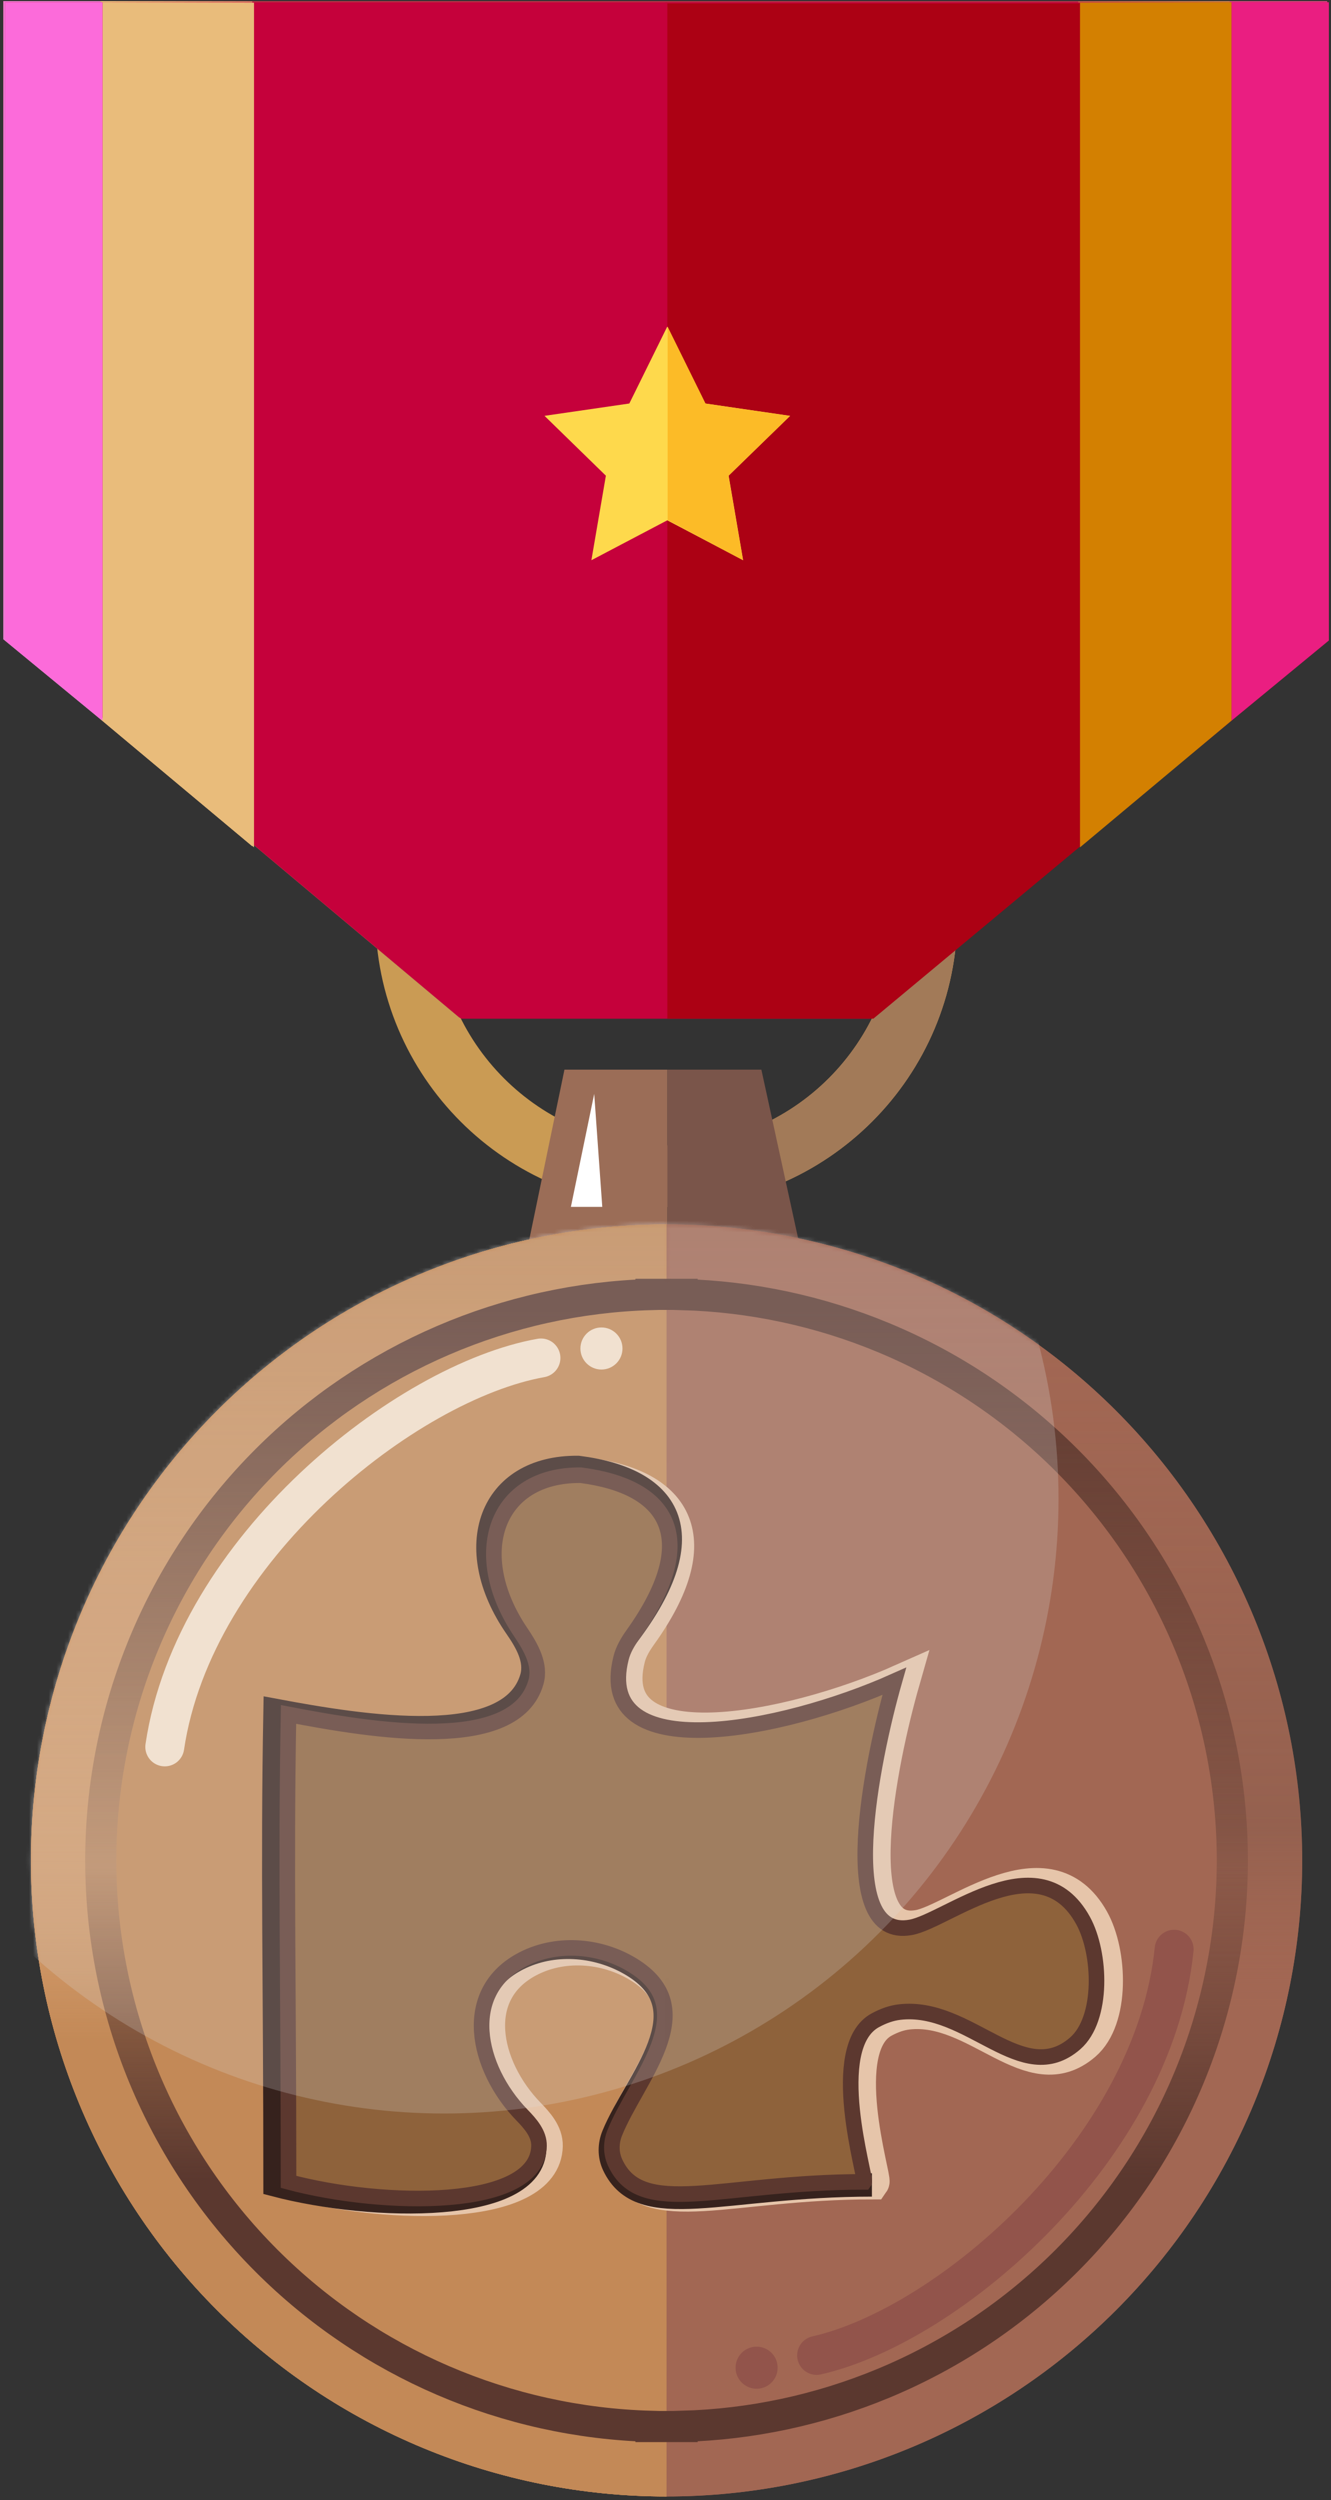 <svg width="342" height="642" viewBox="0 0 342 642" fill="none" xmlns="http://www.w3.org/2000/svg">
<rect x="0" y="0" width="342" height="642" fill="#333333" stroke="none"/>
<path d="M245.983 235.166C245.983 276.455 212.511 309.927 171.222 309.927C129.933 309.927 96.461 276.455 96.461 235.166C96.461 193.876 129.933 160.405 171.222 160.405C212.511 160.405 245.983 193.876 245.983 235.166ZM112.198 235.166C112.198 267.764 138.624 294.189 171.222 294.189C203.82 294.189 230.246 267.764 230.246 235.166C230.246 202.568 203.82 176.142 171.222 176.142C138.624 176.142 112.198 202.568 112.198 235.166Z" fill="#CA9B54"/>
<path d="M171.223 309.927C212.512 309.927 245.984 276.455 245.984 235.166C245.984 193.876 212.512 160.405 171.223 160.405V176.142C203.821 176.142 230.246 202.568 230.246 235.166C230.246 267.764 203.821 294.189 171.223 294.189V309.927Z" fill="#A27A58"/>
<path d="M195.635 274.688H171.451V328.582H207.381L195.635 274.688Z" fill="#7A554A"/>
<path d="M133.564 330.079L145.036 274.688H171.451V330.079H133.564Z" fill="#9B6D57"/>
<path d="M171.271 641.098C127.952 641.098 86.407 623.889 55.777 593.259C25.146 562.628 7.938 521.083 7.938 477.765C7.938 434.446 25.146 392.902 55.777 362.271C86.407 331.64 127.952 314.432 171.271 314.432V477.765V641.098Z" fill="#C38957"/>
<path d="M171.271 641.098C127.952 641.098 86.407 623.889 55.777 593.259C25.146 562.628 7.938 521.083 7.938 477.765C7.938 434.446 25.146 392.902 55.777 362.271C86.407 331.64 127.952 314.432 171.271 314.432V477.765V641.098Z" fill="url(#paint0_linear_3448_7962)"/>
<path d="M171.271 314.432C192.72 314.432 213.959 318.656 233.775 326.865C253.592 335.073 271.598 347.104 286.764 362.271C301.931 377.438 313.962 395.443 322.171 415.26C330.379 435.076 334.604 456.315 334.604 477.765C334.604 499.214 330.379 520.453 322.171 540.27C313.962 560.086 301.931 578.092 286.764 593.259C271.597 608.425 253.592 620.456 233.775 628.665C213.959 636.873 192.72 641.098 171.27 641.098L171.271 477.765V314.432Z" fill="url(#paint1_linear_3448_7962)"/>
<path d="M340.986 0.294H0.869L0.96 163.116L118.02 261.313H223.079L340.986 164.167V0.294Z" fill="#B63146"/>
<path d="M223.957 261.293H171.013V0.582H340.668V164.15L223.957 261.293Z" fill="#A12528"/>
<path d="M277.047 0.4V217.305L315.99 184.748V0.285L277.047 0.4Z" fill="#C78449"/>
<path d="M315.99 184.75V0.294H340.99V164.172L315.99 184.75Z" fill="#D6437F"/>
<path d="M64.812 0.4V217.305L25.87 184.748V0.285L64.812 0.4Z" fill="#E9BC7B"/>
<path d="M25.869 184.75V0.294H0.869V164.172L25.869 184.75Z" fill="#EA7BCE"/>
<path d="M340.986 0.294H0.869L0.96 163.116L118.02 261.313H223.079L340.986 164.167V0.294Z" fill="#B63146"/>
<path d="M223.957 261.293H171.013V0.582H340.668V164.15L223.957 261.293Z" fill="#A12528"/>
<path d="M277.047 0.4V217.305L315.99 184.748V0.285L277.047 0.4Z" fill="#C78449"/>
<path d="M315.99 184.75V0.294H340.99V164.172L315.99 184.75Z" fill="#D6437F"/>
<path d="M64.812 0.4V217.305L25.87 184.748V0.285L64.812 0.4Z" fill="#E9BC7B"/>
<path d="M25.869 184.75V0.294H0.869V164.172L25.869 184.75Z" fill="#EA7BCE"/>
<path d="M341.445 0.59H1.328L1.419 163.413L118.479 261.609H223.538L341.445 164.464V0.59Z" fill="#C5013B"/>
<path d="M224.416 261.589H171.472V0.878H341.127V164.446L224.416 261.589Z" fill="#AC0114"/>
<path d="M277.506 0.696V217.601L316.449 185.045V0.581L277.506 0.696Z" fill="#D38001"/>
<path d="M316.449 185.047V0.59H341.449V164.468L316.449 185.047Z" fill="#EA1E81"/>
<path d="M65.272 0.696V217.601L26.329 185.045V0.581L65.272 0.696Z" fill="#E9BC7B"/>
<path d="M26.328 185.047V0.59H1.328V164.468L26.328 185.047Z" fill="#FC6BDA"/>
<path d="M171.27 619.14C133.775 619.14 97.815 604.245 71.302 577.732C44.789 551.219 29.895 515.26 29.895 477.765C29.895 440.27 44.789 404.31 71.302 377.797C97.815 351.284 133.775 336.39 171.27 336.39V477.765V619.14Z" fill="#C38958"/>
<path d="M171.27 336.39C189.835 336.39 208.219 340.046 225.371 347.151C242.524 354.256 258.109 364.67 271.237 377.797C284.365 390.925 294.778 406.51 301.883 423.663C308.988 440.815 312.645 459.199 312.645 477.765C312.645 496.33 308.988 514.714 301.883 531.867C294.778 549.019 284.365 564.604 271.237 577.732C258.109 590.86 242.524 601.273 225.371 608.378C208.219 615.483 189.835 619.14 171.27 619.14V477.765V336.39Z" fill="#A26753"/>
<path d="M171.27 623.14H175.27V623.085C192.997 622.597 210.497 618.869 226.902 612.074C244.54 604.768 260.566 594.06 274.065 580.56C287.564 567.061 298.273 551.035 305.579 533.397C312.884 515.76 316.645 496.856 316.645 477.765C316.645 458.674 312.884 439.77 305.579 422.132C298.273 404.494 287.565 388.468 274.065 374.969C260.566 361.47 244.54 350.761 226.902 343.456C210.497 336.661 192.997 332.933 175.27 332.445V332.39H171.27H167.27V332.445C130.164 333.465 94.793 348.65 68.474 374.969C41.211 402.232 25.895 439.209 25.895 477.765C25.895 516.32 41.211 553.297 68.474 580.56C94.793 606.879 130.164 622.064 167.27 623.085V623.14H171.27Z" stroke="url(#paint2_linear_3448_7962)" stroke-width="8"/>
<path d="M83.848 565.79C108.344 572.301 148.205 572.93 148.515 556.543C148.574 553.418 146.3 550.876 144.119 548.636C132.298 536.497 128.082 516.765 144.602 508.506C153.624 503.995 164.948 505.108 173.405 510.606C190.825 521.929 173.615 539.453 168.076 553.183C167.083 555.643 167.051 558.426 168.166 560.834C174.951 575.481 195.526 565.79 232.467 565.79C233.101 564.876 222.559 531.152 235.36 524.282C237.499 523.134 239.546 522.418 241.663 522.181C259.598 520.174 273.214 542.022 286.903 530.262V530.262C294.234 523.964 293.641 507.011 288.923 498.576C277.623 478.373 253.914 498.688 244.522 500.425C224.943 504.047 234.356 457.833 240.249 437.238C211.313 450.119 162.479 459.709 169.71 431.241C170.265 429.058 171.447 427.077 172.761 425.247C190.354 400.75 182.189 387.278 159.325 384.32C135.203 384.062 128.933 408.62 148.261 430.353" stroke="#E6C5AA" stroke-width="9"/>
<path d="M168.73 426.652C189.582 400.018 181.423 385.433 156.965 382.32C134.203 382.08 126.845 402.908 141 423.348C143.698 427.243 146.315 431.758 144.988 436.307C139.513 455.066 101.71 448.945 79.075 444.701C78.326 485.118 79.075 514.795 79.075 566.58C104.381 573.198 145.575 573.831 145.81 557.139C145.854 553.998 143.553 551.456 141.338 549.228C128.937 536.754 124.585 516.315 142.418 508.107C151.438 503.956 162.426 505.037 170.916 510.187C189.848 521.67 171.77 539.693 165.995 553.781C164.972 556.275 164.94 559.105 166.087 561.544C173.087 576.422 194.32 566.58 232.445 566.58" stroke="#36221D" stroke-width="6"/>
<path d="M171.034 425.25C188.545 400.751 180.419 387.278 157.663 384.32C135.731 384.084 128.628 404.561 142.231 424.673C144.85 428.546 147.397 433.005 146.11 437.499C140.819 455.963 104.371 449.936 82.546 445.756C81.823 485.561 82.546 514.789 82.546 565.79C106.928 572.302 146.607 572.93 146.905 556.537C146.962 553.416 144.698 550.874 142.526 548.632C130.794 536.523 126.592 516.863 142.887 508.569C151.918 503.971 163.328 505.094 171.785 510.677C188.948 522.007 171.86 539.495 166.366 553.199C165.383 555.65 165.352 558.418 166.455 560.818C173.2 575.488 193.678 565.79 230.457 565.79C231.088 564.876 220.596 531.152 233.336 524.282C235.431 523.152 237.438 522.441 239.509 522.193C257.426 520.047 271.084 542.07 284.688 530.215C291.92 523.912 291.326 507.064 286.692 498.664C275.466 478.314 251.815 498.685 242.454 500.425C222.969 504.047 232.337 457.833 238.201 437.238C209.401 450.12 160.794 459.71 168.001 431.234C168.552 429.056 169.727 427.078 171.034 425.25Z" fill="url(#paint3_linear_3448_7962)" stroke="#5C382F" stroke-width="4"/>
<mask id="mask0_3448_7962" style="mask-type:alpha" maskUnits="userSpaceOnUse" x="7" y="314" width="328" height="328">
<path d="M171.271 641.098C127.952 641.098 86.407 623.889 55.777 593.259C25.146 562.628 7.938 521.083 7.938 477.765C7.938 434.446 25.146 392.902 55.777 362.271C86.407 331.64 127.952 314.432 171.271 314.432V477.765V641.098Z" fill="#C38957"/>
<path d="M171.271 641.098C127.952 641.098 86.407 623.889 55.777 593.259C25.146 562.628 7.938 521.083 7.938 477.765C7.938 434.446 25.146 392.902 55.777 362.271C86.407 331.64 127.952 314.432 171.271 314.432V477.765V641.098Z" fill="#C38957"/>
<path d="M171.271 314.432C192.72 314.432 213.959 318.656 233.775 326.865C253.592 335.073 271.598 347.104 286.764 362.271C301.931 377.438 313.962 395.443 322.171 415.26C330.379 435.076 334.604 456.315 334.604 477.765C334.604 499.214 330.379 520.453 322.171 540.27C313.962 560.086 301.931 578.092 286.764 593.259C271.597 608.425 253.592 620.456 233.775 628.665C213.959 636.873 192.72 641.098 171.27 641.098L171.271 477.765V314.432Z" fill="#A26753"/>
<path d="M171.27 619.14C133.775 619.14 97.815 604.245 71.302 577.732C44.789 551.219 29.895 515.26 29.895 477.765C29.895 440.27 44.789 404.31 71.302 377.797C97.815 351.284 133.775 336.39 171.27 336.39V477.765V619.14Z" fill="#C38958"/>
<path d="M171.27 336.39C189.835 336.39 208.219 340.046 225.371 347.151C242.524 354.256 258.109 364.67 271.237 377.797C284.365 390.925 294.778 406.51 301.883 423.663C308.988 440.815 312.645 459.199 312.645 477.765C312.645 496.33 308.988 514.714 301.883 531.867C294.778 549.019 284.365 564.604 271.237 577.732C258.109 590.86 242.524 601.273 225.371 608.378C208.219 615.483 189.835 619.14 171.27 619.14V477.765V336.39Z" fill="#A26753"/>
<path d="M171.27 623.14H175.27V623.085C192.997 622.597 210.497 618.869 226.902 612.074C244.54 604.768 260.566 594.06 274.065 580.56C287.564 567.061 298.273 551.035 305.579 533.397C312.884 515.76 316.645 496.856 316.645 477.765C316.645 458.674 312.884 439.77 305.579 422.132C298.273 404.494 287.565 388.468 274.065 374.969C260.566 361.47 244.54 350.761 226.902 343.456C210.497 336.661 192.997 332.933 175.27 332.445V332.39H171.27H167.27V332.445C130.164 333.465 94.793 348.65 68.474 374.969C41.211 402.232 25.895 439.209 25.895 477.765C25.895 516.32 41.211 553.297 68.474 580.56C94.793 606.879 130.164 622.064 167.27 623.085V623.14H171.27Z" stroke="#5B382F" stroke-width="8"/>
<path d="M82.848 558.306C107.344 564.817 147.205 565.446 147.515 549.059C147.574 545.934 145.3 543.391 143.119 541.152C131.298 529.012 127.082 509.28 143.602 501.022C152.624 496.511 163.948 497.624 172.405 503.122C189.825 514.445 172.615 531.969 167.076 545.698C166.083 548.159 166.051 550.941 167.166 553.349C173.951 567.997 194.526 558.306 231.467 558.306C232.101 557.392 221.559 523.667 234.36 516.798C236.499 515.65 238.546 514.934 240.663 514.697C258.598 512.69 272.214 534.538 285.903 522.778V522.778C293.234 516.479 292.641 499.527 287.923 491.091C276.623 470.888 252.914 491.203 243.522 492.941C223.943 496.563 233.356 450.348 239.249 429.753C210.313 442.635 161.479 452.224 168.71 423.757C169.265 421.574 170.447 419.593 171.761 417.763C189.354 393.266 181.189 379.794 158.325 376.836C134.203 376.577 127.933 401.136 147.261 422.869" stroke="#E6C5AA" stroke-width="9"/>
<path d="M167.73 419.167C188.582 392.534 180.423 377.949 155.965 374.836C133.203 374.596 125.845 395.424 140 415.863C142.698 419.759 145.315 424.274 143.988 428.823C138.513 447.582 100.71 441.461 78.075 437.216C77.326 477.634 78.075 507.311 78.075 559.095C103.381 565.714 144.575 566.347 144.81 549.655C144.854 546.514 142.553 543.971 140.338 541.743C127.937 529.27 123.585 508.831 141.418 500.623C150.438 496.471 161.426 497.552 169.916 502.702C188.848 514.186 170.77 532.209 164.995 546.297C163.972 548.791 163.94 551.62 165.087 554.06C172.087 568.937 193.32 559.095 231.445 559.095" stroke="#36221D" stroke-width="6"/>
<path d="M170.034 417.765C187.545 393.267 179.419 379.794 156.663 376.836C134.731 376.6 127.628 397.076 141.231 417.189C143.85 421.061 146.397 425.521 145.11 430.015C139.819 448.478 103.371 442.451 81.546 438.272C80.823 478.077 81.546 507.305 81.546 558.306C105.928 564.818 145.607 565.446 145.905 549.053C145.962 545.932 143.698 543.39 141.526 541.148C129.794 529.039 125.592 509.379 141.887 501.084C150.918 496.487 162.328 497.61 170.785 503.193C187.948 514.522 170.86 532.011 165.366 545.714C164.383 548.166 164.352 550.934 165.455 553.333C172.2 568.004 192.678 558.306 229.457 558.306C230.088 557.392 219.596 523.667 232.336 516.798C234.431 515.668 236.438 514.957 238.509 514.709C256.426 512.563 270.084 534.585 283.688 522.731C290.92 516.428 290.326 499.579 285.692 491.179C274.466 470.829 250.815 491.201 241.454 492.941C221.969 496.563 231.337 450.348 237.201 429.753C208.401 442.636 159.794 452.226 167.001 423.75C167.552 421.571 168.727 419.593 170.034 417.765Z" fill="url(#paint4_linear_3448_7962)" stroke="#5C382F" stroke-width="4"/>
</mask>
<g mask="url(#mask0_3448_7962)">
<circle cx="114.174" cy="384.89" r="157.863" fill="#D9D9D9" fill-opacity="0.23"/>
</g>
<path d="M171.271 641.098C127.952 641.098 86.407 623.889 55.777 593.259C25.146 562.628 7.938 521.083 7.938 477.765C7.938 434.446 25.146 392.902 55.777 362.271C86.407 331.64 127.952 314.432 171.271 314.432V477.765V641.098Z" fill="#C38957"/>
<path d="M171.271 641.098C127.952 641.098 86.407 623.889 55.777 593.259C25.146 562.628 7.938 521.083 7.938 477.765C7.938 434.446 25.146 392.902 55.777 362.271C86.407 331.64 127.952 314.432 171.271 314.432V477.765V641.098Z" fill="url(#paint5_linear_3448_7962)"/>
<path d="M171.271 314.432C192.72 314.432 213.959 318.656 233.775 326.865C253.592 335.073 271.598 347.104 286.764 362.271C301.931 377.438 313.962 395.443 322.171 415.26C330.379 435.076 334.604 456.315 334.604 477.765C334.604 499.214 330.379 520.453 322.171 540.27C313.962 560.086 301.931 578.092 286.764 593.259C271.597 608.425 253.592 620.456 233.775 628.665C213.959 636.873 192.72 641.098 171.27 641.098L171.271 477.765V314.432Z" fill="url(#paint6_linear_3448_7962)"/>
<path d="M171.27 619.14C133.775 619.14 97.815 604.245 71.302 577.732C44.789 551.219 29.895 515.26 29.895 477.765C29.895 440.27 44.789 404.31 71.302 377.797C97.815 351.284 133.775 336.39 171.27 336.39V477.765V619.14Z" fill="#C38957"/>
<path d="M171.27 336.39C189.835 336.39 208.219 340.046 225.371 347.151C242.524 354.256 258.109 364.67 271.237 377.797C284.365 390.925 294.778 406.51 301.883 423.663C308.988 440.815 312.645 459.199 312.645 477.765C312.645 496.33 308.988 514.714 301.883 531.867C294.778 549.019 284.365 564.604 271.237 577.732C258.109 590.86 242.524 601.273 225.371 608.378C208.219 615.483 189.835 619.14 171.27 619.14V477.765V336.39Z" fill="#A26753"/>
<path d="M171.27 623.14H175.27V623.085C192.997 622.597 210.497 618.869 226.902 612.074C244.54 604.768 260.566 594.06 274.065 580.56C287.564 567.061 298.273 551.035 305.579 533.397C312.884 515.76 316.645 496.856 316.645 477.765C316.645 458.674 312.884 439.77 305.579 422.132C298.273 404.494 287.565 388.468 274.065 374.969C260.566 361.47 244.54 350.761 226.902 343.456C210.497 336.661 192.997 332.933 175.27 332.445V332.39H171.27H167.27V332.445C130.164 333.465 94.793 348.65 68.474 374.969C41.211 402.232 25.895 439.209 25.895 477.765C25.895 516.32 41.211 553.297 68.474 580.56C94.793 606.879 130.164 622.064 167.27 623.085V623.14H171.27Z" stroke="url(#paint7_linear_3448_7962)" stroke-width="8"/>
<path d="M146.693 309.926L152.682 280.907L154.754 309.926H146.693Z" fill="white"/>
<path d="M171.451 83.87L181.199 103.62L202.995 106.787L187.223 122.16L190.946 143.868L171.451 133.619L151.957 143.868L155.68 122.16L139.908 106.787L161.704 103.62L171.451 83.87Z" fill="#FED94C"/>
<path d="M171.547 133.539V83.901L181.286 103.631L203.014 106.823L187.184 122.166L190.908 143.85L171.547 133.539Z" fill="#FCBB27"/>
<path d="M75.441 560.306C99.938 566.817 139.799 567.446 140.109 551.06C140.168 547.934 137.894 545.392 135.713 543.152C123.892 531.013 119.676 511.281 136.196 503.022C145.218 498.511 156.542 499.624 164.999 505.122C182.419 516.445 165.209 533.969 159.67 547.699C158.677 550.16 158.645 552.942 159.76 555.35C166.544 569.998 187.119 560.306 224.061 560.306C224.695 559.392 214.152 525.668 226.954 518.798C229.093 517.65 231.14 516.934 233.257 516.698C251.191 514.69 264.808 536.538 278.496 524.778V524.778C285.828 518.48 285.235 501.527 280.516 493.092C269.217 472.889 245.508 493.204 236.115 494.941C216.537 498.564 225.95 452.349 231.842 431.754C202.906 444.635 154.073 454.225 161.304 425.758C161.858 423.574 163.041 421.593 164.355 419.763C181.948 395.266 173.782 381.794 150.918 378.836C126.797 378.578 120.527 403.136 139.855 424.87" stroke="#E6C5AA" stroke-width="9"/>
<path d="M160.324 421.168C181.176 394.534 173.016 379.949 148.558 376.836C125.797 376.596 118.439 397.424 132.594 417.864C135.292 421.759 137.909 426.274 136.582 430.823C131.106 449.582 93.303 443.461 70.669 439.217C69.92 479.634 70.669 509.311 70.669 561.096C95.974 567.714 137.169 568.347 137.404 551.655C137.448 548.514 135.146 545.972 132.932 543.744C120.531 531.27 116.179 510.831 134.012 502.624C143.032 498.472 154.02 499.553 162.51 504.703C181.442 516.186 163.363 534.21 157.588 548.297C156.566 550.791 156.534 553.621 157.681 556.06C164.681 570.938 185.914 561.096 224.039 561.096" stroke="#36221D" stroke-width="6"/>
<path d="M162.627 419.766C180.139 395.267 172.013 381.794 149.257 378.836C127.325 378.6 120.221 399.077 133.825 419.19C136.444 423.062 138.991 427.521 137.703 432.015C132.413 450.479 95.965 444.452 74.139 440.272C73.417 480.078 74.139 509.305 74.139 560.306C98.522 566.818 138.201 567.446 138.499 551.053C138.555 547.932 136.292 545.39 134.12 543.149C122.388 531.039 118.186 511.379 134.48 503.085C143.512 498.487 154.921 499.61 163.379 505.193C180.542 516.523 163.454 534.012 157.96 547.715C156.977 550.166 156.946 552.934 158.049 555.334C164.794 570.004 185.272 560.306 222.051 560.306C222.682 559.392 212.19 525.668 224.93 518.798C227.025 517.668 229.032 516.957 231.103 516.709C249.019 514.563 262.678 536.586 276.282 524.731C283.514 518.429 282.92 501.58 278.286 493.18C267.06 472.83 243.409 493.201 234.048 494.941C214.563 498.564 223.931 452.349 229.795 431.754C200.994 444.636 152.388 454.226 159.594 425.75C160.146 423.572 161.321 421.594 162.627 419.766Z" fill="#8E623B" stroke="#5C382F" stroke-width="4"/>
<mask id="mask1_3448_7962" style="mask-type:alpha" maskUnits="userSpaceOnUse" x="7" y="314" width="328" height="328">
<path d="M171.222 641.098C127.903 641.098 86.359 623.89 55.728 593.259C25.097 562.628 7.889 521.084 7.889 477.765C7.889 434.447 25.097 392.902 55.728 362.271C86.359 331.64 127.903 314.432 171.222 314.432V477.765V641.098Z" fill="#C38957"/>
<path d="M171.222 641.098C127.903 641.098 86.359 623.89 55.728 593.259C25.097 562.628 7.889 521.084 7.889 477.765C7.889 434.447 25.097 392.902 55.728 362.271C86.359 331.64 127.903 314.432 171.222 314.432V477.765V641.098Z" fill="#C38957"/>
<path d="M171.222 314.432C192.671 314.432 213.91 318.657 233.727 326.865C253.543 335.073 271.549 347.104 286.716 362.271C301.882 377.438 313.913 395.444 322.122 415.26C330.33 435.077 334.555 456.316 334.555 477.765C334.555 499.214 330.33 520.454 322.122 540.27C313.913 560.086 301.882 578.092 286.716 593.259C271.549 608.426 253.543 620.457 233.726 628.665C213.91 636.873 192.671 641.098 171.222 641.098L171.222 477.765V314.432Z" fill="#A26753"/>
<path d="M171.221 619.14C133.726 619.14 97.766 604.245 71.254 577.732C44.74 551.219 29.846 515.26 29.846 477.765C29.846 440.27 44.74 404.311 71.254 377.798C97.766 351.285 133.726 336.39 171.221 336.39V477.765V619.14Z" fill="#C38958"/>
<path d="M171.221 336.39C189.786 336.39 208.17 340.047 225.323 347.152C242.475 354.256 258.06 364.67 271.188 377.798C284.316 390.926 294.729 406.511 301.834 423.663C308.939 440.816 312.596 459.2 312.596 477.765C312.596 496.331 308.939 514.715 301.834 531.867C294.729 549.019 284.316 564.604 271.188 577.732C258.06 590.86 242.475 601.274 225.323 608.379C208.17 615.483 189.786 619.14 171.221 619.14V477.765V336.39Z" fill="#A26753"/>
<path d="M171.221 623.14H175.221V623.085C192.948 622.597 210.448 618.869 226.853 612.074C244.491 604.768 260.517 594.06 274.016 580.561C287.516 567.061 298.224 551.035 305.53 533.398C312.835 515.76 316.596 496.856 316.596 477.765C316.596 458.674 312.835 439.77 305.53 422.133C298.224 404.495 287.516 388.469 274.016 374.97C260.517 361.47 244.491 350.762 226.853 343.456C210.448 336.661 192.948 332.933 175.221 332.445V332.39H171.221H167.221V332.445C130.115 333.465 94.744 348.651 68.425 374.969C41.162 402.233 25.846 439.209 25.846 477.765C25.846 516.321 41.162 553.298 68.425 580.561C94.744 606.88 130.115 622.065 167.221 623.085V623.14H171.221Z" stroke="#5B382F" stroke-width="8"/>
<path d="M82.799 558.306C107.295 564.817 147.156 565.446 147.466 549.06C147.525 545.934 145.251 543.392 143.07 541.152C131.249 529.013 127.034 509.281 143.553 501.022C152.576 496.511 163.899 497.624 172.357 503.122C189.776 514.445 172.566 531.969 167.027 545.699C166.034 548.16 166.002 550.942 167.118 553.35C173.902 567.998 194.477 558.306 231.419 558.306C232.052 557.392 221.51 523.668 234.311 516.798C236.45 515.65 238.497 514.934 240.614 514.698C258.549 512.69 272.165 534.538 285.854 522.778V522.778C293.185 516.48 292.592 499.527 287.874 491.092C276.574 470.889 252.865 491.204 243.473 492.941C223.894 496.564 233.307 450.349 239.2 429.754C210.264 442.635 161.431 452.225 168.661 423.758C169.216 421.574 170.398 419.593 171.712 417.763C189.305 393.266 181.14 379.794 158.276 376.836C134.154 376.578 127.885 401.136 147.212 422.87" stroke="#E6C5AA" stroke-width="9"/>
<path d="M167.682 419.168C188.533 392.534 180.374 377.949 155.916 374.836C133.154 374.596 125.796 395.424 139.951 415.864C142.649 419.759 145.267 424.274 143.939 428.823C138.464 447.582 100.661 441.461 78.026 437.217C77.277 477.634 78.026 507.311 78.026 559.096C103.332 565.714 144.526 566.347 144.761 549.655C144.806 546.514 142.504 543.972 140.289 541.744C127.889 529.27 123.537 508.831 141.369 500.624C150.389 496.472 161.377 497.553 169.867 502.703C188.799 514.186 170.721 532.21 164.946 546.297C163.923 548.791 163.891 551.621 165.039 554.06C172.038 568.938 193.271 559.096 231.397 559.096" stroke="#36221D" stroke-width="6"/>
<path d="M169.985 417.766C187.496 393.267 179.37 379.794 156.614 376.836C134.682 376.6 127.579 397.077 141.182 417.19C143.801 421.062 146.349 425.521 145.061 430.015C139.771 448.479 103.322 442.452 81.497 438.272C80.775 478.078 81.497 507.305 81.497 558.306C105.879 564.818 145.558 565.446 145.856 549.053C145.913 545.932 143.649 543.39 141.477 541.149C129.745 529.039 125.544 509.379 141.838 501.085C150.869 496.487 162.279 497.61 170.736 503.193C187.899 514.523 170.811 532.012 165.317 545.715C164.334 548.166 164.303 550.934 165.407 553.334C172.151 568.004 192.629 558.306 229.409 558.306C230.039 557.392 219.547 523.668 232.287 516.798C234.383 515.668 236.389 514.957 238.46 514.709C256.377 512.563 270.035 534.586 283.639 522.731C290.872 516.429 290.278 499.58 285.644 491.18C274.417 470.83 250.766 491.201 241.405 492.941C221.92 496.564 231.288 450.349 237.153 429.754C208.352 442.636 159.746 452.226 166.952 423.75C167.503 421.572 168.678 419.594 169.985 417.766Z" fill="url(#paint8_linear_3448_7962)" stroke="#5C382F" stroke-width="4"/>
</mask>
<g mask="url(#mask1_3448_7962)">
<circle cx="114.125" cy="384.891" r="157.863" fill="#D9D9D9" fill-opacity="0.23"/>
</g>
<path d="M138.996 348.725C104.361 354.9 49.855 397.858 42.338 448.603" stroke="#F1E1D0" stroke-width="10" stroke-linecap="round"/>
<circle cx="154.544" cy="346.296" r="5.405" fill="#F1E1D0"/>
<path d="M209.829 604.872C244.137 597.077 296.565 551.607 301.692 500.565" stroke="#92544B" stroke-width="10" stroke-linecap="round"/>
<circle cx="194.411" cy="608.027" r="5.405" transform="rotate(177.309 194.411 608.027)" fill="#92544B"/>
<defs>
<linearGradient id="paint0_linear_3448_7962" x1="171.271" y1="314.432" x2="171.271" y2="641.098" gradientUnits="userSpaceOnUse">
<stop stop-color="#C38957"/>
<stop offset="0.485" stop-color="#E1AB7C" stop-opacity="0.65"/>
<stop offset="0.64" stop-color="#C38957"/>
<stop offset="1" stop-color="#C38957"/>
</linearGradient>
<linearGradient id="paint1_linear_3448_7962" x1="171.271" y1="314.432" x2="171.271" y2="641.098" gradientUnits="userSpaceOnUse">
<stop stop-color="#A26753"/>
<stop offset="0.475" stop-color="#A26753" stop-opacity="0.65"/>
<stop offset="0.615" stop-color="#A26753"/>
<stop offset="1" stop-color="#A26753"/>
</linearGradient>
<linearGradient id="paint2_linear_3448_7962" x1="171.27" y1="336.39" x2="171.27" y2="619.14" gradientUnits="userSpaceOnUse">
<stop stop-color="#5B382F"/>
<stop offset="0" stop-color="#5B382F"/>
<stop offset="0.505" stop-color="#5B382F" stop-opacity="0.19"/>
<stop offset="0.789" stop-color="#5B382F"/>
<stop offset="1" stop-color="#5B382F"/>
</linearGradient>
<linearGradient id="paint3_linear_3448_7962" x1="186.672" y1="384.318" x2="186.672" y2="570.067" gradientUnits="userSpaceOnUse">
<stop stop-color="#AB784D"/>
<stop offset="1" stop-color="#5B382F"/>
</linearGradient>
<linearGradient id="paint4_linear_3448_7962" x1="185.672" y1="376.833" x2="185.672" y2="562.583" gradientUnits="userSpaceOnUse">
<stop stop-color="#AB784D"/>
<stop offset="1" stop-color="#5B382F"/>
</linearGradient>
<linearGradient id="paint5_linear_3448_7962" x1="171.271" y1="314.432" x2="171.271" y2="641.098" gradientUnits="userSpaceOnUse">
<stop stop-color="#C38957"/>
<stop offset="0.485" stop-color="#E1AB7C" stop-opacity="0.5"/>
<stop offset="0.64" stop-color="#C38957"/>
<stop offset="1" stop-color="#C38957"/>
</linearGradient>
<linearGradient id="paint6_linear_3448_7962" x1="171.271" y1="314.432" x2="171.271" y2="641.098" gradientUnits="userSpaceOnUse">
<stop stop-color="#A26753"/>
<stop offset="0.475" stop-color="#A26753" stop-opacity="0.65"/>
<stop offset="0.615" stop-color="#A26753"/>
<stop offset="1" stop-color="#A26753"/>
</linearGradient>
<linearGradient id="paint7_linear_3448_7962" x1="171.27" y1="336.39" x2="171.27" y2="619.14" gradientUnits="userSpaceOnUse">
<stop stop-color="#5B382F"/>
<stop offset="0" stop-color="#5B382F"/>
<stop offset="0.505" stop-color="#5B382F" stop-opacity="0.19"/>
<stop offset="0.789" stop-color="#5B382F"/>
<stop offset="1" stop-color="#5B382F"/>
</linearGradient>
<linearGradient id="paint8_linear_3448_7962" x1="185.623" y1="376.834" x2="185.623" y2="562.583" gradientUnits="userSpaceOnUse">
<stop stop-color="#AB784D"/>
<stop offset="1" stop-color="#5B382F"/>
</linearGradient>
</defs>
</svg>
